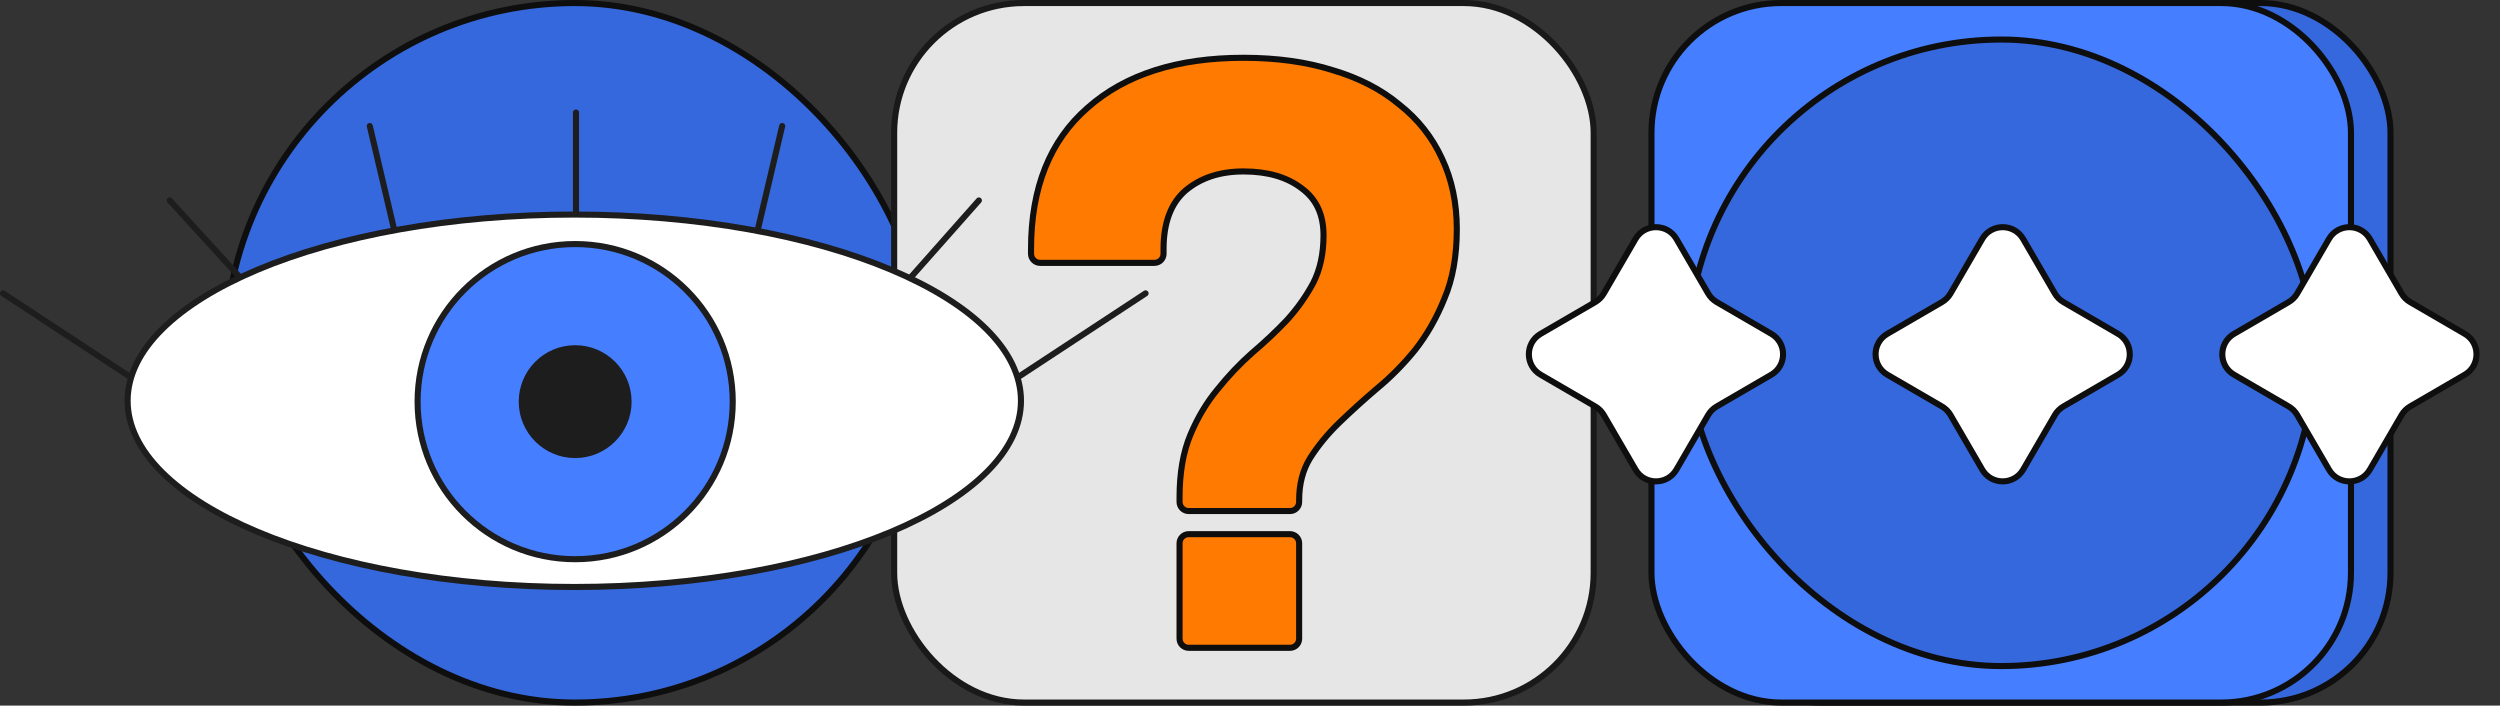 <svg width="822" height="232" viewBox="0 0 822 232" fill="none" xmlns="http://www.w3.org/2000/svg">
<rect x="0" y="0" width="822" height="232" fill="#333333" stroke="none"/>
<rect x="556" y="1" width="230" height="230" rx="42.671" fill="#3568DD" stroke="#0E0E0E" stroke-width="2"/>
<rect x="74" y="1" width="230" height="230" rx="115" fill="#3568DD" stroke="#0E0E0E" stroke-width="2"/>
<rect x="543" y="1" width="230" height="230" rx="42.671" fill="#457EFF" stroke="#0E0E0E" stroke-width="2"/>
<rect x="555" y="13" width="206" height="206" rx="103" fill="#3568DD" stroke="#0E0E0E" stroke-width="2"/>
<rect x="294" y="1" width="230" height="230" rx="42.671" fill="#E6E6E6" stroke="#191919" stroke-width="2"/>
<path d="M465.251 115.116L465.256 115.109L465.262 115.102C469.163 110.14 472.38 104.502 474.917 98.194C477.651 91.809 479 84.177 479 75.326C479 66.779 477.39 59.053 474.148 52.168C470.911 45.124 466.224 39.191 460.096 34.381C454.135 29.402 446.836 25.643 438.22 23.086C429.591 20.356 419.805 19 408.875 19C387.174 19 370.047 24.432 357.624 35.417C345.17 46.26 339 61.806 339 81.895V83.432C339 85.088 340.343 86.432 342 86.432H379.575C381.232 86.432 382.575 85.088 382.575 83.432V81.895C382.575 73.157 385.021 66.825 389.741 62.695C394.704 58.499 401.055 56.368 408.875 56.368C416.9 56.368 423.26 58.267 428.049 61.97L428.057 61.977L428.066 61.983C432.783 65.472 435.174 70.542 435.174 77.347C435.174 83.451 434.03 88.675 431.782 93.052C429.487 97.349 426.617 101.404 423.168 105.216C419.691 108.89 415.88 112.483 411.735 115.995L411.727 116.001L411.719 116.008C407.669 119.583 403.875 123.58 400.336 127.999C396.763 132.291 393.794 137.26 391.423 142.897C389.02 148.609 387.838 155.485 387.838 163.495V165.032C387.838 166.688 389.182 168.032 390.838 168.032H424.156C425.813 168.032 427.156 166.688 427.156 165.032V164.505C427.156 159.104 428.371 154.495 430.76 150.637C433.386 146.499 436.589 142.604 440.375 138.951C444.198 135.263 448.271 131.573 452.595 127.882C457.154 124.134 461.372 119.878 465.251 115.116ZM390.838 175.632C389.182 175.632 387.838 176.975 387.838 178.632V210C387.838 211.657 389.182 213 390.838 213H424.156C425.813 213 427.156 211.657 427.156 210V178.632C427.156 176.975 425.813 175.632 424.156 175.632H390.838Z" fill="#FF7A00" stroke="#0E0E0E" stroke-width="2"/>
<path d="M121.588 41.446L134.596 96.695" stroke="#1D1D1D" stroke-width="2" stroke-linecap="round"/>
<path d="M257.18 41.446L244.172 96.695" stroke="#1D1D1D" stroke-width="2" stroke-linecap="round"/>
<path d="M189.385 37V94.198" stroke="#1D1D1D" stroke-width="2" stroke-linecap="round"/>
<path d="M321.852 65.911L286.455 105.874" stroke="#1D1D1D" stroke-width="2" stroke-linecap="round"/>
<path d="M55.808 65.911L92.346 105.874" stroke="#1D1D1D" stroke-width="2" stroke-linecap="round"/>
<path d="M376.658 96.461L333.131 125.06" stroke="#1D1D1D" stroke-width="2" stroke-linecap="round"/>
<path d="M1 96.461L44.527 125.06" stroke="#1D1D1D" stroke-width="2" stroke-linecap="round"/>
<path d="M335.694 131.771C335.694 140.018 331.727 147.963 324.369 155.284C317.007 162.609 306.304 169.252 292.997 174.852C266.389 186.05 229.56 193 188.829 193C148.097 193 111.268 186.05 84.66 174.852C71.354 169.252 60.65 162.609 53.289 155.284C45.931 147.963 41.963 140.018 41.963 131.771C41.963 123.524 45.931 115.579 53.289 108.257C60.65 100.933 71.354 94.29 84.66 88.69C111.268 77.492 148.097 70.542 188.829 70.542C229.56 70.542 266.389 77.492 292.997 88.69C306.304 94.29 317.007 100.933 324.369 108.257C331.727 115.579 335.694 123.524 335.694 131.771Z" fill="white" stroke="#1D1D1D" stroke-width="2"/>
<circle cx="189.114" cy="132.056" r="51.809" fill="#457EFF" stroke="#1D1D1D" stroke-width="2"/>
<circle cx="189.114" cy="132.056" r="17.555" fill="#1D1D1D" stroke="#1D1D1D" stroke-width="2"/>
<path d="M537.762 78.559C540.76 73.403 548.207 73.403 551.206 78.559L561.644 96.51C562.322 97.676 563.291 98.645 564.457 99.323L582.408 109.762C587.564 112.76 587.564 120.207 582.408 123.206L564.457 133.644C563.291 134.322 562.322 135.291 561.644 136.457L551.206 154.408C548.207 159.564 540.76 159.564 537.762 154.408L527.323 136.457C526.645 135.291 525.676 134.322 524.51 133.644L506.559 123.206C501.403 120.207 501.403 112.76 506.559 109.762L524.51 99.323C525.676 98.645 526.645 97.676 527.323 96.51L537.762 78.559Z" fill="white" stroke="#0E0E0E" stroke-width="2"/>
<path d="M651.762 78.559C654.76 73.403 662.207 73.403 665.206 78.559L675.644 96.51C676.322 97.676 677.291 98.645 678.457 99.323L696.408 109.762C701.564 112.76 701.564 120.207 696.408 123.206L678.457 133.644C677.291 134.322 676.322 135.291 675.644 136.457L665.206 154.408C662.207 159.564 654.76 159.564 651.762 154.408L641.323 136.457C640.645 135.291 639.676 134.322 638.51 133.644L620.559 123.206C615.403 120.207 615.403 112.76 620.559 109.762L638.51 99.323C639.676 98.645 640.645 97.676 641.323 96.51L651.762 78.559Z" fill="white" stroke="#0E0E0E" stroke-width="2"/>
<path d="M765.762 78.559C768.76 73.403 776.207 73.403 779.206 78.559L789.644 96.51C790.322 97.676 791.291 98.645 792.457 99.323L810.408 109.762C815.564 112.76 815.564 120.207 810.408 123.206L792.457 133.644C791.291 134.322 790.322 135.291 789.644 136.457L779.206 154.408C776.207 159.564 768.76 159.564 765.762 154.408L755.323 136.457C754.645 135.291 753.676 134.322 752.51 133.644L734.559 123.206C729.403 120.207 729.403 112.76 734.559 109.762L752.51 99.323C753.676 98.645 754.645 97.676 755.323 96.51L765.762 78.559Z" fill="white" stroke="#0E0E0E" stroke-width="2"/>
</svg>
